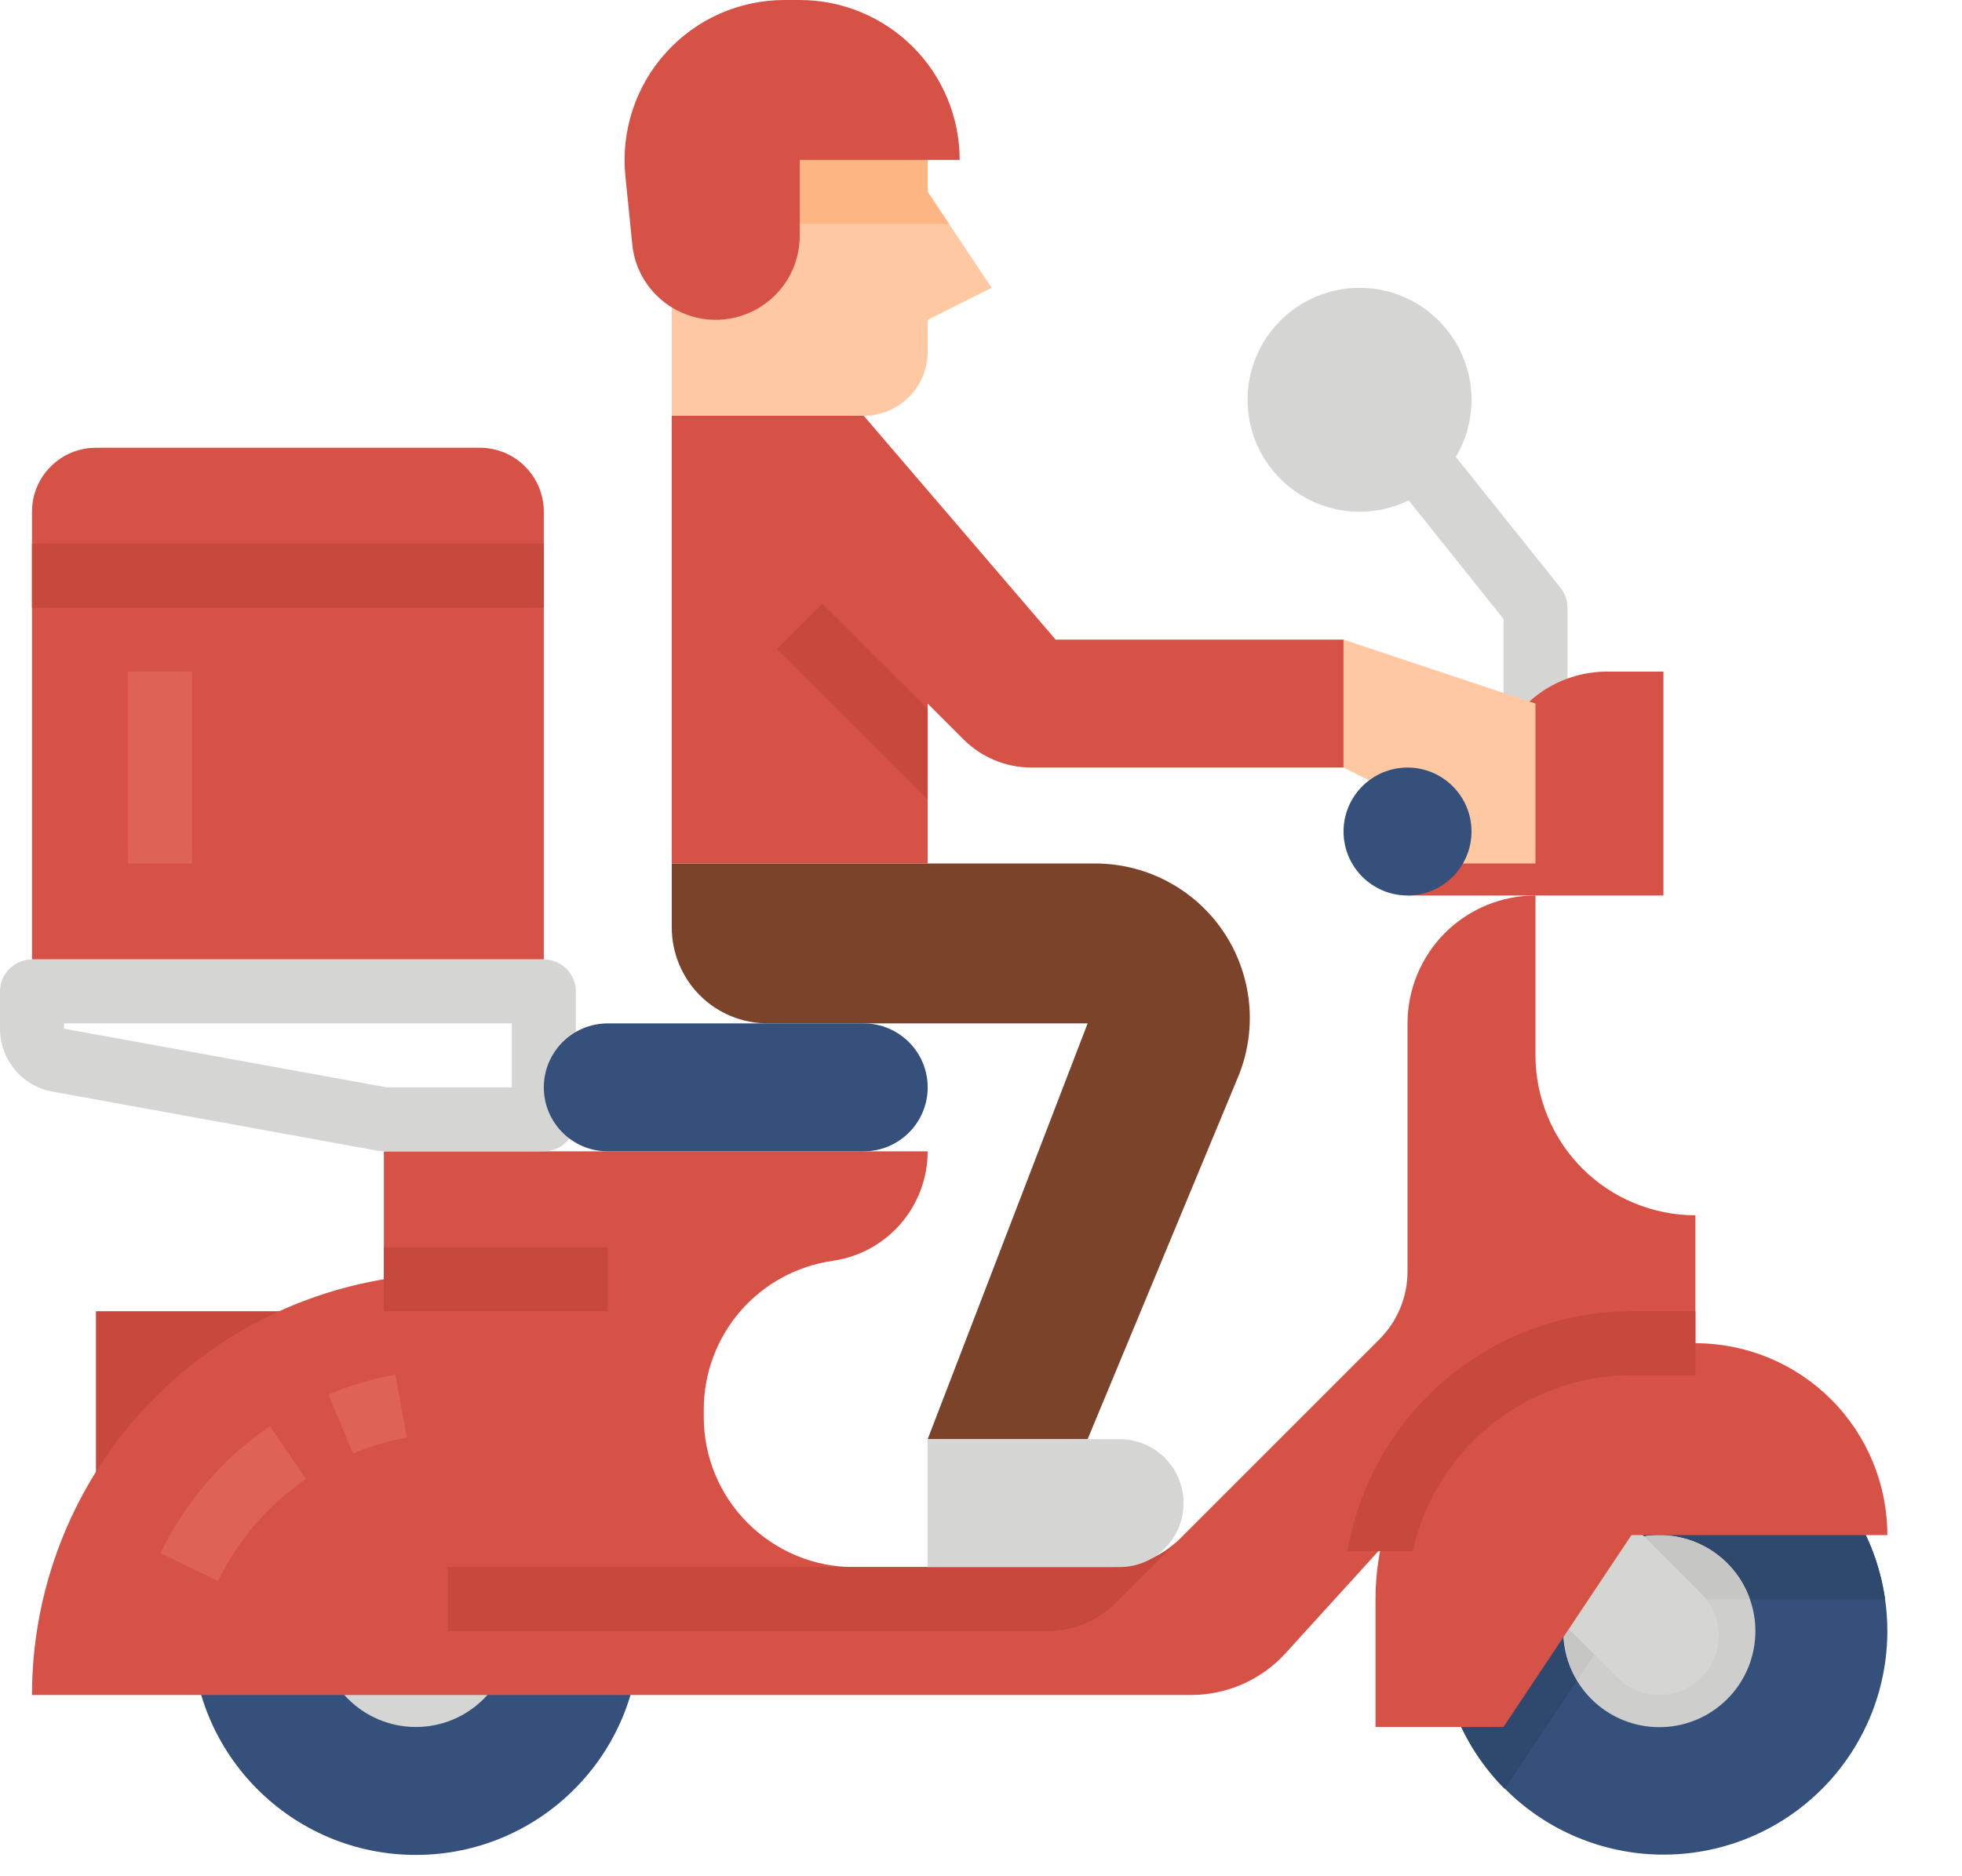 <svg width="23" height="22" viewBox="0 0 23 22" fill="none" xmlns="http://www.w3.org/2000/svg">
<path d="M15.938 6C16.662 6 17.25 5.412 17.25 4.688C17.25 3.963 16.662 3.375 15.938 3.375C15.213 3.375 14.625 3.963 14.625 4.688C14.625 5.412 15.213 6 15.938 6Z" fill="#D5D5D3"/>
<path d="M18.375 8.25H17.625V7.257L16.207 5.484L16.793 5.016L18.293 6.891C18.346 6.957 18.375 7.04 18.375 7.125V8.25Z" fill="#D5D5D3"/>
<path d="M11.625 3.375L10.875 3.75V4.125C10.875 4.324 10.796 4.515 10.655 4.655C10.515 4.796 10.324 4.875 10.125 4.875H7.875V1.125H10.875V2.25L11.125 2.625L11.625 3.375Z" fill="#FDC8A2"/>
<path d="M11.125 2.625H9.375V1.875H10.875V2.25L11.125 2.625Z" fill="#FDB683"/>
<path d="M1.125 15.375H3.75V17.625H1.125V15.375Z" fill="#C7483C"/>
<path d="M4.875 21.75C6.325 21.75 7.5 20.575 7.5 19.125C7.5 17.675 6.325 16.5 4.875 16.5C3.425 16.5 2.25 17.675 2.25 19.125C2.25 20.575 3.425 21.75 4.875 21.75Z" fill="#34507B"/>
<path d="M4.875 20.25C5.496 20.25 6 19.746 6 19.125C6 18.504 5.496 18 4.875 18C4.254 18 3.75 18.504 3.75 19.125C3.75 19.746 4.254 20.25 4.875 20.25Z" fill="#D5D5D3"/>
<path d="M1.125 5.25H5.625C5.824 5.25 6.015 5.329 6.155 5.47C6.296 5.61 6.375 5.801 6.375 6V11.25H0.375V6C0.375 5.801 0.454 5.61 0.595 5.47C0.735 5.329 0.926 5.25 1.125 5.25Z" fill="#D65246"/>
<path d="M1.5 7.875H2.25V10.125H1.5V7.875Z" fill="#DF6257"/>
<path d="M0.375 6.375H6.375V7.125H0.375V6.375Z" fill="#C7483C"/>
<path d="M13.829 18.046L16.171 15.704C16.381 15.493 16.5 15.207 16.5 14.909V12C16.5 11.602 16.658 11.221 16.939 10.939C17.221 10.658 17.602 10.5 18 10.5V12.375C18 12.621 18.049 12.865 18.143 13.092C18.237 13.32 18.375 13.527 18.549 13.701C18.723 13.875 18.93 14.013 19.157 14.107C19.385 14.201 19.629 14.25 19.875 14.25V15.75H19.039C18.83 15.75 18.623 15.794 18.432 15.878C18.241 15.963 18.069 16.086 17.929 16.241L15.071 19.384C14.931 19.539 14.759 19.662 14.568 19.747C14.377 19.831 14.17 19.875 13.961 19.875H0.375C0.375 18.718 0.781 17.597 1.523 16.708C2.265 15.819 3.295 15.219 4.433 15.012L4.5 15V13.5H10.875C10.875 13.812 10.762 14.114 10.558 14.35C10.353 14.586 10.07 14.74 9.761 14.784C9.342 14.844 8.958 15.053 8.68 15.373C8.403 15.693 8.25 16.103 8.25 16.527V16.615C8.25 17.082 8.435 17.529 8.766 17.859C9.096 18.189 9.543 18.375 10.01 18.375H13.034C13.332 18.375 13.618 18.256 13.829 18.046Z" fill="#D65246"/>
<path d="M4.138 17.043L3.851 16.35C4.103 16.245 4.366 16.168 4.635 16.119L4.769 16.857C4.553 16.896 4.341 16.958 4.138 17.043Z" fill="#DF6257"/>
<path d="M2.556 18.538L1.881 18.212C2.171 17.612 2.613 17.099 3.163 16.722L3.587 17.342C3.145 17.644 2.789 18.057 2.556 18.538Z" fill="#DF6257"/>
<path d="M6.375 11.25H0.375C0.276 11.25 0.18 11.29 0.11 11.36C0.04 11.43 1.49919e-09 11.525 1.49919e-09 11.625V12.062C-1.11001e-05 12.238 0.062 12.408 0.174 12.543C0.287 12.678 0.443 12.769 0.616 12.8L4.433 13.494C4.455 13.498 4.478 13.5 4.5 13.5H6.375C6.474 13.5 6.57 13.46 6.64 13.39C6.71 13.32 6.75 13.225 6.75 13.125V11.625C6.75 11.525 6.71 11.43 6.64 11.36C6.57 11.29 6.474 11.25 6.375 11.25ZM6 12.75H4.534L0.75 12.062V12H6V12.75Z" fill="#D5D5D3"/>
<path d="M11.25 1.875H9.375V2.766C9.375 2.941 9.328 3.113 9.24 3.264C9.151 3.415 9.024 3.539 8.871 3.625C8.718 3.71 8.545 3.753 8.37 3.75C8.195 3.746 8.024 3.696 7.875 3.604C7.824 3.573 7.775 3.536 7.73 3.495C7.549 3.332 7.435 3.107 7.412 2.864L7.331 2.062C7.305 1.801 7.334 1.538 7.416 1.289C7.498 1.04 7.631 0.811 7.807 0.617C7.982 0.423 8.197 0.267 8.436 0.161C8.676 0.055 8.935 -4.80399e-05 9.197 3.15643e-08H9.375C9.872 3.15643e-08 10.349 0.198 10.701 0.549C11.053 0.901 11.25 1.378 11.25 1.875Z" fill="#D65246"/>
<path d="M7.875 10.125V10.875C7.875 11.173 7.994 11.46 8.204 11.671C8.415 11.882 8.702 12 9 12H12.75L10.875 16.875H12.75L14.512 12.632C14.62 12.373 14.666 12.092 14.647 11.812C14.627 11.531 14.543 11.26 14.401 11.018C14.241 10.746 14.012 10.52 13.738 10.364C13.464 10.207 13.155 10.125 12.839 10.125H7.875Z" fill="#7A432A"/>
<path d="M12.375 7.5L10.125 4.875H7.875V10.125H10.875V8.25L11.296 8.671C11.507 8.881 11.793 9 12.091 9H15.75V7.5H12.375Z" fill="#D65246"/>
<path d="M16.5 10.5H19.5V7.875H18.838C18.587 7.875 18.34 7.945 18.125 8.078C17.911 8.21 17.738 8.4 17.625 8.625L16.5 9V10.5Z" fill="#D65246"/>
<path d="M22.125 19.125C22.125 19.805 21.861 20.457 21.389 20.946C20.916 21.435 20.273 21.721 19.594 21.745C18.915 21.769 18.253 21.529 17.748 21.075C17.242 20.62 16.933 19.988 16.885 19.31C16.837 18.632 17.053 17.962 17.489 17.441C17.925 16.919 18.546 16.588 19.221 16.515C19.897 16.442 20.575 16.635 21.111 17.052C21.648 17.469 22.002 18.077 22.098 18.75C22.116 18.874 22.125 19 22.125 19.125Z" fill="#34507B"/>
<path d="M22.098 18.75H19.125L17.64 20.977C17.347 20.683 17.128 20.323 17.001 19.928C16.874 19.532 16.843 19.112 16.91 18.702C16.977 18.292 17.14 17.903 17.387 17.569C17.633 17.234 17.955 16.963 18.327 16.777C18.699 16.592 19.109 16.497 19.525 16.501C19.94 16.505 20.349 16.607 20.717 16.799C21.085 16.992 21.402 17.269 21.642 17.608C21.883 17.948 22.039 18.339 22.098 18.75Z" fill="#2F486E"/>
<path d="M20.578 19.125C20.578 19.407 20.473 19.679 20.282 19.887C20.091 20.095 19.83 20.224 19.549 20.248C19.267 20.272 18.987 20.19 18.764 20.018C18.541 19.846 18.39 19.596 18.342 19.318C18.294 19.04 18.352 18.754 18.505 18.516C18.658 18.279 18.894 18.108 19.167 18.037C19.44 17.965 19.73 17.999 19.979 18.131C20.228 18.263 20.419 18.484 20.513 18.75C20.556 18.87 20.578 18.997 20.578 19.125Z" fill="#CECECC"/>
<path d="M20.513 18.75H19.125L18.489 19.704C18.408 19.569 18.356 19.419 18.337 19.263C18.317 19.107 18.331 18.948 18.377 18.798C18.422 18.647 18.499 18.508 18.602 18.389C18.705 18.27 18.831 18.174 18.974 18.107C19.116 18.04 19.27 18.004 19.428 18C19.585 17.997 19.741 18.026 19.886 18.087C20.031 18.147 20.162 18.238 20.27 18.352C20.378 18.466 20.461 18.602 20.513 18.75Z" fill="#C6C6C4"/>
<path d="M17.812 18.523L18.961 19.671C19.026 19.736 19.102 19.787 19.187 19.822C19.271 19.857 19.362 19.875 19.453 19.875C19.544 19.875 19.635 19.857 19.72 19.822C19.804 19.787 19.881 19.736 19.945 19.671C20.01 19.607 20.061 19.53 20.096 19.445C20.131 19.361 20.149 19.27 20.149 19.179C20.149 19.087 20.131 18.997 20.096 18.913C20.061 18.828 20.01 18.751 19.945 18.687L18.797 17.538L17.812 18.523Z" fill="#D5D5D3"/>
<path d="M16.125 20.25H17.625L19.125 18H22.125C22.125 17.403 21.888 16.831 21.466 16.409C21.044 15.987 20.472 15.75 19.875 15.75H19.125C18.329 15.75 17.566 16.066 17.004 16.629C16.441 17.191 16.125 17.954 16.125 18.75V20.25Z" fill="#D65246"/>
<path d="M15.75 7.5V9L16.5 9.375V10.125H18V8.25L15.75 7.5Z" fill="#FDC8A2"/>
<path d="M16.5 10.5C16.914 10.5 17.25 10.164 17.25 9.75C17.25 9.336 16.914 9 16.5 9C16.086 9 15.75 9.336 15.75 9.75C15.75 10.164 16.086 10.5 16.5 10.5Z" fill="#34507B"/>
<path d="M4.5 14.625H7.125V15.375H4.5V14.625Z" fill="#C7483C"/>
<path d="M12.284 19.125H5.25V18.375H13.034C13.332 18.375 13.618 18.256 13.829 18.046L13.875 18L13.079 18.796C12.868 19.006 12.582 19.125 12.284 19.125Z" fill="#C7483C"/>
<path d="M19.125 15.375C18.328 15.376 17.557 15.659 16.948 16.174C16.339 16.688 15.932 17.402 15.798 18.188H16.561C16.69 17.603 17.015 17.081 17.481 16.706C17.947 16.331 18.527 16.126 19.125 16.125H19.875V15.375H19.125Z" fill="#C7483C"/>
<path d="M10.125 12H7.125C6.711 12 6.375 12.336 6.375 12.75C6.375 13.164 6.711 13.5 7.125 13.5H10.125C10.539 13.5 10.875 13.164 10.875 12.75C10.875 12.336 10.539 12 10.125 12Z" fill="#34507B"/>
<path d="M10.875 8.314L9.64 7.08L9.11 7.61L10.875 9.375V8.314Z" fill="#C7483C"/>
<path d="M10.875 16.875H13.125C13.324 16.875 13.515 16.954 13.655 17.095C13.796 17.235 13.875 17.426 13.875 17.625C13.875 17.824 13.796 18.015 13.655 18.155C13.515 18.296 13.324 18.375 13.125 18.375H10.875V16.875Z" fill="#D5D5D3"/>
</svg>
